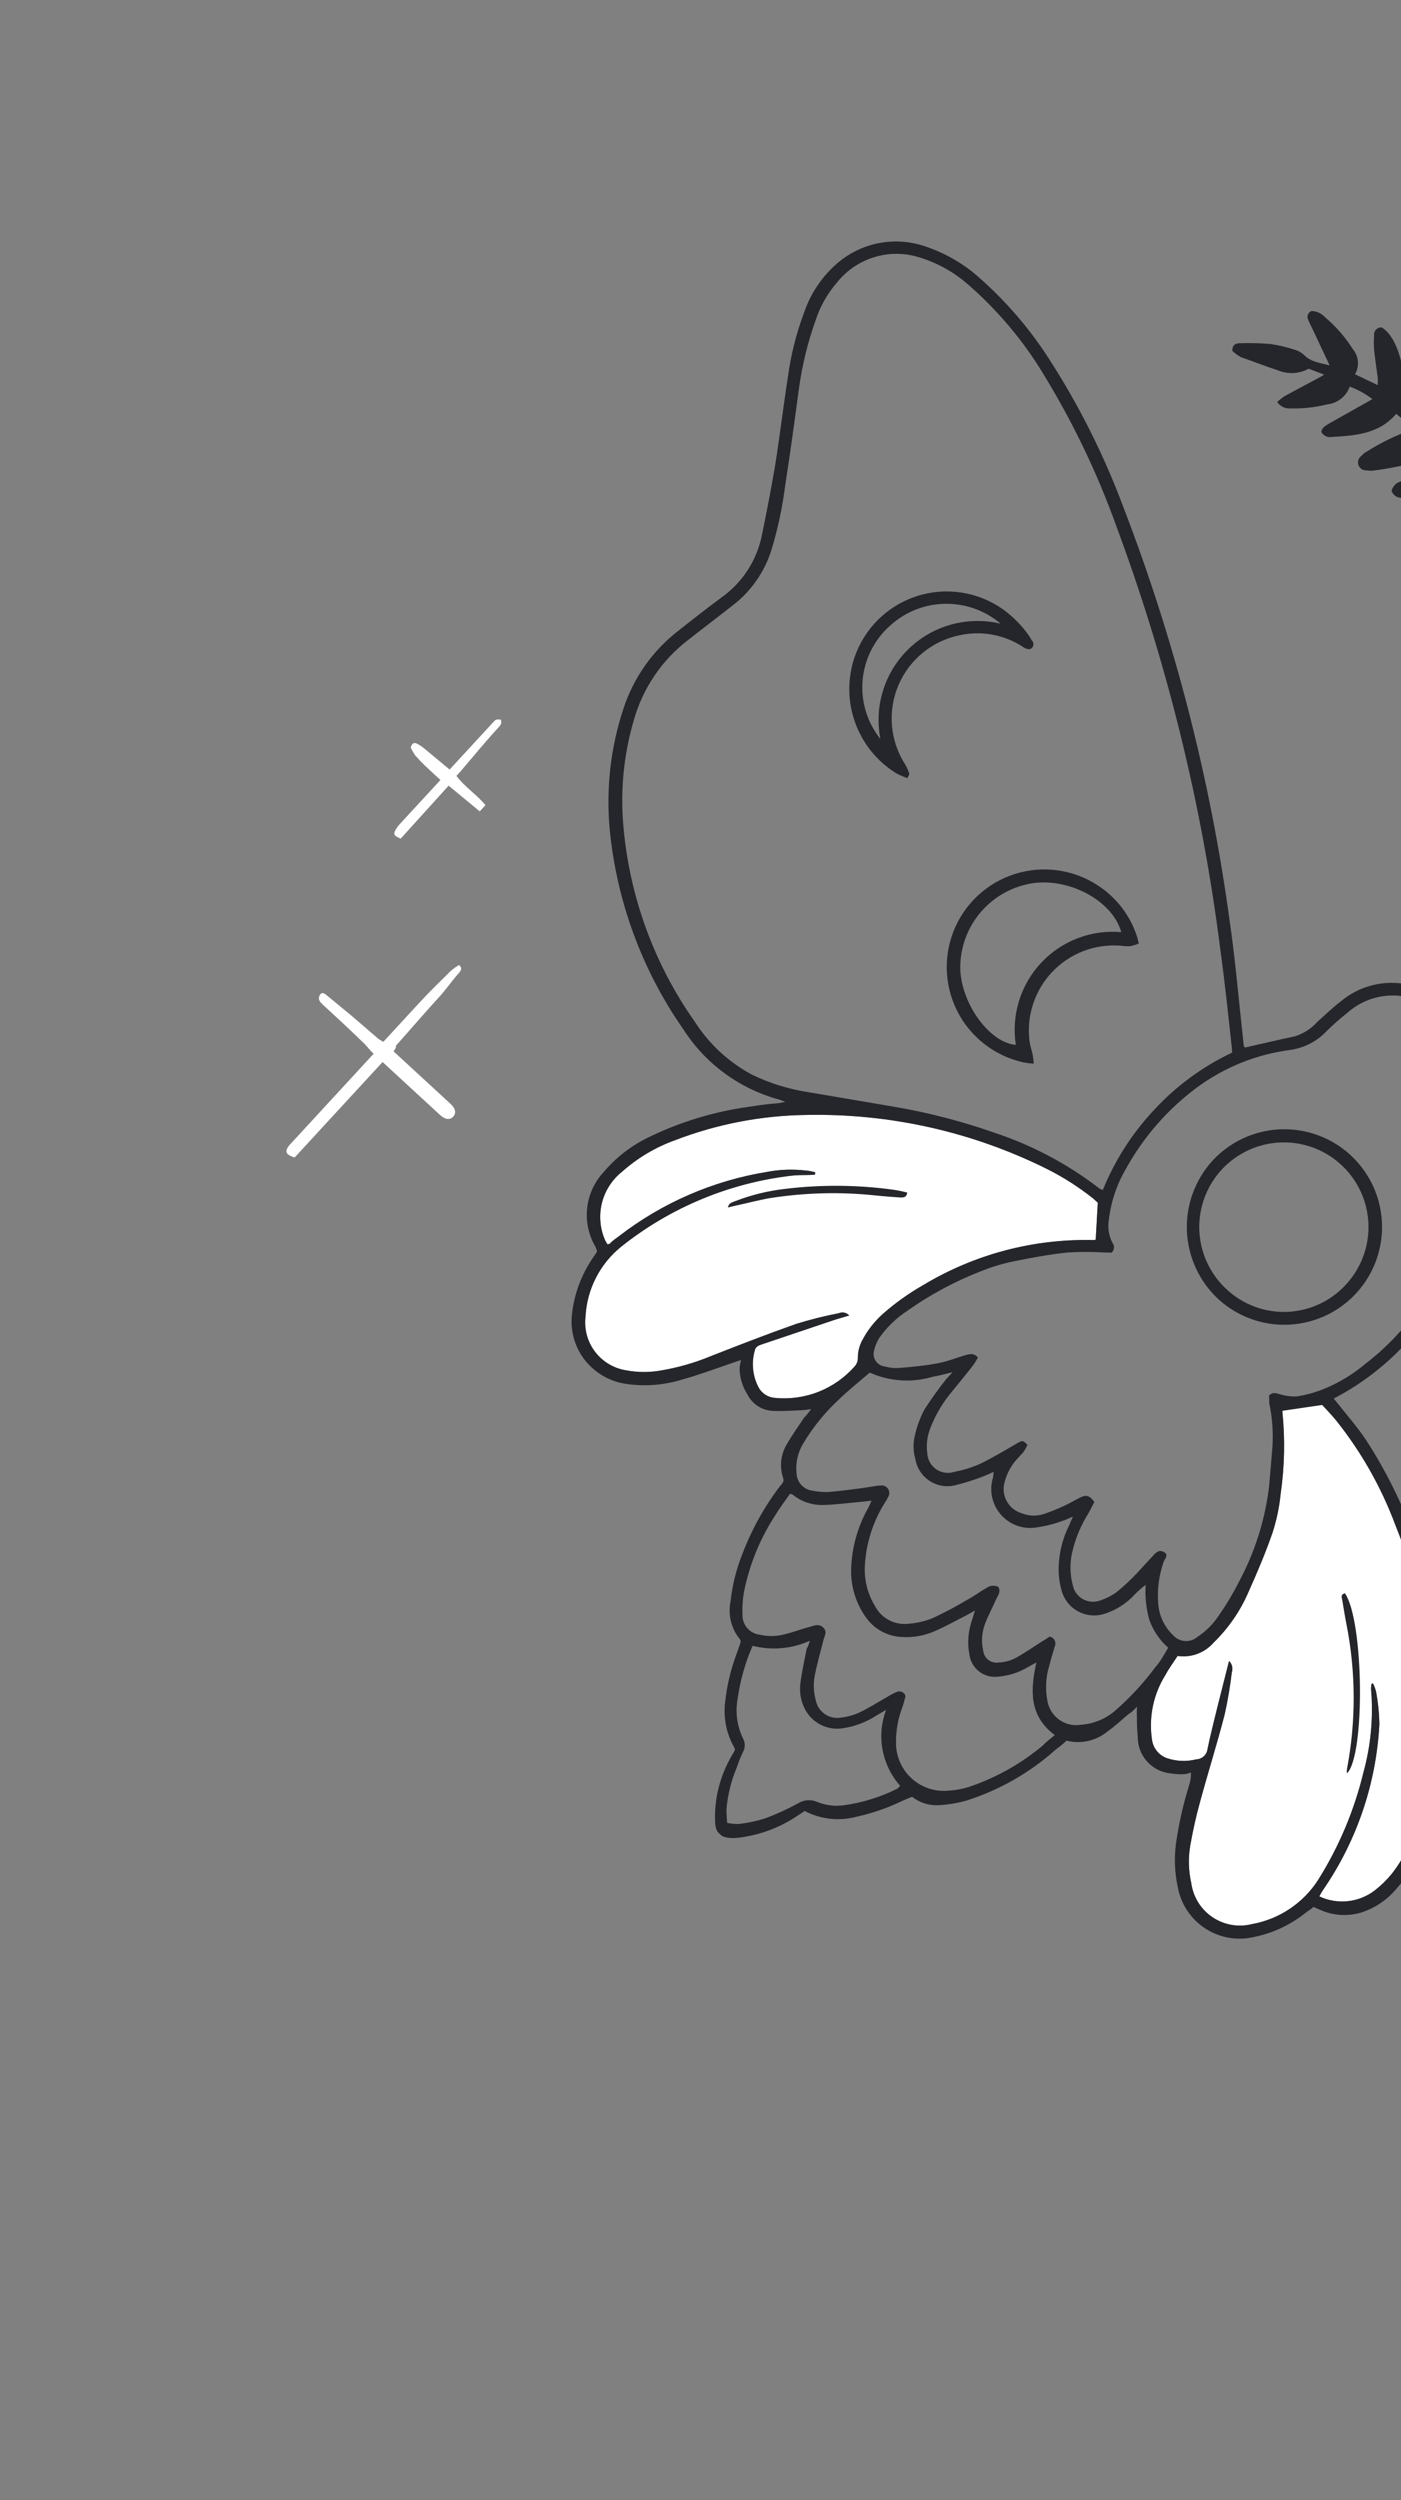 <svg width="139" height="248" viewBox="0 0 139 248" fill="none" xmlns="http://www.w3.org/2000/svg">
<rect x="0" y="0" width="139" height="248" fill="#808080" stroke="none"/>
<g clip-path="url(#clip0_87_16044)">
<path d="M161.897 194.903C161.849 195.124 161.766 195.336 161.651 195.531C160.981 196.372 160.321 197.201 159.627 197.999C158.164 199.587 156.768 201.238 155.327 202.847C155.223 202.96 155.129 203.061 154.963 203.241L160.596 208.432C161.159 208.951 161.254 209.413 160.911 209.763C160.567 210.113 160.153 210.065 159.591 209.568L154.668 205.031L154.003 204.419C152.509 206.041 151.055 207.618 149.602 209.195C148.149 210.772 146.685 212.361 145.274 213.893C144.417 213.624 144.272 213.262 144.748 212.7C145.481 211.904 146.218 211.104 146.959 210.301C148.796 208.307 150.623 206.324 152.46 204.33L153.135 203.598L152.195 202.607C150.82 201.34 149.518 199.973 148.185 198.662C147.926 198.423 147.633 198.153 147.886 197.72C148.14 197.287 148.423 197.59 148.659 197.786L151.016 199.75L153.735 202.088C153.913 202.214 154.099 202.33 154.291 202.434L157.924 198.491C159.125 197.184 160.399 195.944 161.74 194.78L161.897 194.903Z" fill="white"/>
<path d="M39.042 104.279L44.674 109.469C45.204 109.957 45.287 110.409 44.965 110.758C44.644 111.107 44.209 111.082 43.658 110.595C42.058 109.121 40.447 107.636 38.836 106.152L37.958 105.342L29.238 114.805C28.34 114.56 28.205 114.186 28.722 113.58C29.459 112.78 30.196 111.98 30.944 111.169L37.068 104.522C36.718 104.201 36.488 103.863 36.194 103.572C34.85 102.25 33.453 100.963 32.056 99.676C31.786 99.427 31.504 99.167 31.714 98.736C31.924 98.304 32.239 98.573 32.475 98.77L34.842 100.722L37.561 103.06L38.028 103.345C38.443 102.894 38.858 102.444 39.284 101.982C40.052 101.148 40.83 100.303 41.609 99.459C42.647 98.332 43.68 97.347 44.732 96.295C44.987 96.078 45.262 95.885 45.554 95.72C45.914 96.052 45.707 96.277 45.553 96.49C44.92 97.177 44.398 97.946 43.788 98.654C42.251 100.321 40.741 102.096 39.279 103.727C39.319 103.91 39.216 104.044 39.042 104.279Z" fill="white"/>
<path d="M39.751 83.187C39.089 82.889 39.019 82.783 39.219 82.363C39.347 82.127 39.506 81.909 39.691 81.715C40.812 80.498 41.944 79.27 43.075 78.043L43.698 77.367C43.461 77.149 43.281 76.983 43.101 76.817C42.447 76.215 41.794 75.612 41.214 74.953C41.039 74.697 40.883 74.428 40.748 74.148C40.871 73.721 41.094 73.614 41.371 73.765C41.625 73.896 41.864 74.053 42.084 74.235L44.609 76.332C44.89 76.028 45.139 75.757 45.398 75.476C46.561 74.214 47.723 72.953 48.886 71.691C49.208 71.342 49.208 71.342 49.675 71.377C49.877 71.813 49.53 72.055 49.313 72.313C48.057 73.676 46.901 75.111 45.7 76.504C45.576 76.639 45.451 76.775 45.285 76.955C46.089 78.049 47.268 78.782 48.169 79.862L47.598 80.481L44.512 77.93L39.751 83.187Z" fill="white"/>
<path d="M116.836 164.256C116.418 164.891 115.956 165.528 115.644 166.115C114.441 168.025 113.961 170.302 114.291 172.534C114.344 172.961 114.516 173.364 114.789 173.697C115.062 174.029 115.423 174.277 115.832 174.412C116.752 174.71 117.737 174.745 118.676 174.512C118.959 174.505 119.229 174.395 119.437 174.203C119.644 174.011 119.775 173.75 119.804 173.469C120.369 170.844 121.065 168.257 121.717 165.629L121.941 164.752C122.09 164.894 122.195 165.076 122.243 165.275C122.292 165.475 122.282 165.685 122.215 165.879C122.047 167.295 121.808 168.701 121.498 170.093C120.749 172.986 119.847 175.841 119.065 178.724C118.668 180.15 118.348 181.605 118.093 183.057C117.881 184.289 117.915 185.551 118.191 186.771C118.281 187.453 118.515 188.108 118.877 188.693C119.239 189.278 119.721 189.779 120.291 190.165C120.86 190.55 121.505 190.81 122.183 190.928C122.861 191.047 123.556 191.02 124.222 190.85C125.557 190.61 126.827 190.097 127.955 189.344C129.082 188.591 130.042 187.614 130.775 186.473C132.842 183.185 134.361 179.582 135.272 175.807C136.012 173.12 136.268 170.324 136.029 167.548C136.027 167.373 136.041 167.198 136.073 167.025L136.222 166.976C136.353 167.239 136.455 167.514 136.527 167.798C136.727 168.867 136.837 169.95 136.855 171.037C136.544 176.941 134.601 182.642 131.24 187.506C131.116 187.7 131.001 187.9 130.896 188.105C131.782 188.52 132.766 188.684 133.739 188.577C134.711 188.47 135.636 188.098 136.411 187.5C137.024 187.019 137.583 186.473 138.079 185.871C139.066 184.616 139.819 183.193 140.303 181.672C141.526 177.983 142.144 174.122 142.134 170.236C142.134 163.725 140.876 157.276 138.43 151.243C137.026 147.482 135.031 143.97 132.519 140.839C132.064 140.294 131.565 139.772 131.18 139.354L127.279 139.926C127.279 139.926 127.279 139.926 127.227 139.982C127.51 142.705 127.454 145.453 127.062 148.163C126.931 149.486 126.658 150.791 126.246 152.055C125.567 154.013 124.757 155.932 123.902 157.832C123.088 159.751 121.899 161.487 120.403 162.94C119.966 163.439 119.41 163.821 118.787 164.051C118.164 164.281 117.494 164.352 116.836 164.256Z" fill="white"/>
<path d="M80.878 116.271L80.856 116.521C80.596 116.532 80.348 116.553 80.098 116.552C79.849 116.552 79.058 116.552 78.54 116.616C72.362 117.336 66.509 119.772 61.645 123.649C60.596 124.492 59.737 125.547 59.125 126.745C58.512 127.944 58.16 129.258 58.092 130.602C57.943 131.848 58.288 133.103 59.051 134.098C59.815 135.094 60.938 135.751 62.18 135.931C63.258 136.13 64.362 136.14 65.444 135.96C67.188 135.678 68.892 135.194 70.523 134.517C73.329 133.415 76.147 132.325 78.989 131.319C80.378 130.889 81.79 130.535 83.217 130.258C83.392 130.181 83.587 130.162 83.774 130.203C83.961 130.244 84.129 130.343 84.256 130.486C83.678 130.662 83.185 130.79 82.703 130.951L75.603 133.344C75.272 133.455 74.951 133.577 74.881 133.97C74.538 135.186 74.673 136.487 75.257 137.608C75.418 137.907 75.653 138.16 75.94 138.344C76.226 138.528 76.554 138.636 76.894 138.657C78.365 138.801 79.85 138.591 81.224 138.047C82.599 137.502 83.824 136.638 84.798 135.527C84.999 135.303 85.111 135.012 85.112 134.712C85.103 134.058 85.272 133.414 85.6 132.849C86.109 131.904 86.779 131.055 87.578 130.339C88.818 129.246 90.166 128.283 91.602 127.465C96.691 124.405 102.546 122.857 108.483 123.002C108.56 123.002 108.637 122.988 108.709 122.96L108.917 119.299C108.782 119.174 108.624 119.029 108.477 118.894C107.054 117.76 105.517 116.777 103.891 115.959C96.5 112.276 88.328 110.434 80.071 110.591C75.59 110.64 71.153 111.49 66.97 113.1C65.032 113.797 63.246 114.86 61.71 116.231C60.721 117.019 60.02 118.113 59.717 119.341C59.415 120.569 59.527 121.863 60.036 123.021C60.109 123.169 60.195 123.311 60.292 123.444C60.355 123.376 60.453 123.405 60.484 123.371C60.744 123.089 61.081 122.859 61.397 122.629C65.695 119.305 70.755 117.108 76.118 116.238C77.374 115.999 78.659 115.954 79.928 116.104C80.254 116.112 80.561 116.208 80.878 116.271Z" fill="white"/>
<path d="M80.473 139.769C80.042 139.83 79.794 139.872 79.535 139.883C78.582 139.922 77.62 139.994 76.664 139.946C76.141 139.922 75.632 139.76 75.192 139.475C74.752 139.19 74.395 138.793 74.159 138.325C73.649 137.533 73.378 136.61 73.378 135.668C73.392 135.473 73.459 135.264 73.52 134.904C73.017 135.065 72.75 135.152 72.494 135.249C70.847 135.815 69.235 136.412 67.616 136.858C65.914 137.376 64.12 137.527 62.355 137.301C61.13 137.171 59.968 136.687 59.013 135.909C58.188 135.243 57.547 134.376 57.152 133.392C56.757 132.408 56.621 131.34 56.756 130.288C56.982 128.341 57.672 126.476 58.767 124.85L59.115 124.337C59.115 124.337 59.219 124.225 59.235 124.094C59.196 123.955 59.147 123.82 59.088 123.688C58.406 122.536 58.113 121.196 58.252 119.864C58.391 118.533 58.954 117.282 59.859 116.296C61.071 114.854 62.57 113.682 64.261 112.853C67.443 111.291 70.856 110.251 74.368 109.773C75.316 109.626 76.319 109.487 77.227 109.428L77.915 109.292L77.343 109.077C73.397 108.021 69.988 105.526 67.788 102.085C63.666 96.175 61.147 89.297 60.478 82.122C60.129 78.142 60.592 74.133 61.84 70.337C62.83 67.269 64.722 64.57 67.268 62.592C68.665 61.483 70.083 60.374 71.525 59.306C73.596 57.855 75.04 55.674 75.568 53.2C76.057 50.846 76.5 48.519 76.897 46.219C77.372 43.24 77.726 40.233 78.19 37.266C78.483 35.136 79.012 33.046 79.767 31.033C80.467 28.949 81.765 27.116 83.498 25.764C84.658 24.886 86.014 24.304 87.45 24.07C88.886 23.835 90.357 23.955 91.736 24.419C93.815 25.101 95.724 26.221 97.334 27.702C99.843 29.938 102.047 32.494 103.889 35.305C106.972 40.036 109.52 45.094 111.487 50.388C116.563 63.577 120.089 77.312 121.996 91.315C122.567 95.216 122.887 99.073 123.317 102.947L123.405 103.778C123.473 103.841 123.518 103.882 123.54 103.903C125.194 103.532 126.826 103.14 128.481 102.79C129.332 102.523 130.094 102.031 130.689 101.367C131.463 100.685 132.203 99.95 133.013 99.342C133.93 98.565 135.015 98.01 136.182 97.72C137.348 97.429 138.567 97.412 139.741 97.668C140.147 97.771 140.56 97.798 141.072 97.874C141.573 97.127 142.107 96.39 142.574 95.634C146.136 90.054 148.67 83.881 150.057 77.408C151.196 72.293 151.395 67.014 150.645 61.828L150.486 60.848L149.846 61.113C148.245 61.751 146.503 61.957 144.797 61.709C144.642 61.692 144.49 61.65 144.348 61.587C143.841 61.391 143.739 61.026 144.07 60.623C144.216 60.434 144.397 60.275 144.604 60.156C146.237 59.16 148.001 58.395 149.844 57.882L149.291 56.019C148.806 56.282 148.305 56.517 147.791 56.719C146.39 57.131 144.923 57.264 143.471 57.113C143.222 57.113 142.978 57.053 142.758 56.937C142.537 56.821 142.349 56.654 142.208 56.449C142.356 56.24 142.53 56.05 142.727 55.886C144.227 55.185 145.677 54.584 147.158 53.949C147.538 53.826 147.925 53.723 148.316 53.641L147.338 51.469C145.502 52.614 143.33 53.097 141.182 52.838C140.882 52.738 140.596 52.6 140.331 52.428C140.541 52.13 140.788 51.862 141.068 51.628C142.574 50.584 144.188 49.704 145.882 49.003L145.065 47.584C143.379 48.789 141.344 49.409 139.273 49.349C139.026 49.409 138.766 49.375 138.543 49.254C138.319 49.133 138.149 48.933 138.064 48.694C138.117 48.481 138.222 48.284 138.371 48.123C138.52 47.961 138.707 47.84 138.915 47.77C140.336 46.997 141.757 46.223 143.26 45.316L142.036 44.022C141.798 44.58 141.42 45.067 140.94 45.438C140.46 45.808 139.893 46.05 139.293 46.139C138.259 46.377 137.214 46.561 136.161 46.69C135.976 46.701 135.79 46.691 135.607 46.659C135.429 46.676 135.25 46.633 135.1 46.536C134.949 46.439 134.836 46.294 134.778 46.125C134.719 45.956 134.72 45.772 134.779 45.603C134.838 45.435 134.952 45.29 135.103 45.194C135.237 45.048 135.383 44.89 135.585 44.806C136.976 43.919 138.463 43.193 140.017 42.641C140.017 42.641 140.111 42.539 140.303 42.467L138.522 41.054C136.793 43.065 134.457 43.204 132.1 43.344C131.899 43.378 131.693 43.346 131.512 43.254C131.33 43.162 131.183 43.014 131.092 42.832C131.151 42.407 131.513 42.241 131.829 42.032L136.163 39.59C135.48 39.064 134.721 38.646 133.912 38.348C133.746 38.823 133.449 39.24 133.054 39.552C132.66 39.863 132.186 40.057 131.686 40.109C130.476 40.412 129.23 40.547 127.984 40.51C127.735 40.525 127.487 40.474 127.265 40.361C127.043 40.248 126.856 40.077 126.722 39.867C126.955 39.654 127.205 39.459 127.468 39.284C128.634 38.651 129.812 38.028 130.968 37.406L131.381 37.162L129.839 36.574C129.379 36.827 128.868 36.973 128.344 37.002C127.82 37.031 127.296 36.942 126.811 36.742C125.58 36.337 124.368 35.866 123.125 35.429C122.81 35.262 122.521 35.051 122.265 34.803C122.258 34.109 122.69 34.048 123.069 34.043C124.053 34.014 125.039 34.038 126.021 34.118C126.846 34.238 127.659 34.43 128.451 34.691C128.84 34.797 129.194 35.007 129.473 35.299C130.137 35.912 131.009 36.006 131.918 36.24L130.185 32.56C130.055 32.294 129.902 32.008 129.793 31.72C129.753 31.642 129.729 31.557 129.724 31.47C129.719 31.383 129.732 31.296 129.762 31.214C129.792 31.132 129.839 31.057 129.9 30.995C129.961 30.932 130.034 30.883 130.115 30.85C130.372 30.854 130.626 30.912 130.86 31.02C131.094 31.128 131.303 31.284 131.474 31.477C132.549 32.383 133.477 33.45 134.227 34.639C134.512 34.981 134.685 35.404 134.723 35.848C134.76 36.292 134.66 36.738 134.437 37.123L136.692 38.202C136.69 37.888 136.715 37.703 136.696 37.497C136.571 36.57 136.436 35.654 136.333 34.726C136.296 34.246 136.294 33.764 136.328 33.285C136.315 33.18 136.325 33.074 136.356 32.974C136.388 32.874 136.442 32.782 136.513 32.705C136.584 32.627 136.672 32.567 136.769 32.527C136.866 32.487 136.971 32.468 137.076 32.473C138.707 33.393 139.757 37.34 139.007 39.669L140.592 40.796C140.93 39.232 141.262 37.809 141.582 36.354C141.64 36.021 141.732 35.694 141.856 35.378C142.019 35.148 142.211 34.94 142.427 34.759C142.671 35.065 142.884 35.394 143.063 35.741C143.681 37.411 143.935 39.193 143.808 40.968C143.645 41.663 143.407 42.338 143.099 42.981L144.226 44.019C144.697 43.078 145.146 42.139 145.66 41.174C145.976 40.206 146.419 39.284 146.978 38.432C147.079 38.398 147.186 38.388 147.29 38.404C147.395 38.42 147.494 38.461 147.58 38.523C147.665 38.586 147.735 38.668 147.782 38.763C147.829 38.858 147.852 38.963 147.85 39.069C147.956 39.496 147.992 39.937 147.958 40.376C147.835 41.617 147.658 42.849 147.448 44.072C147.395 44.522 147.219 44.948 146.939 45.304C146.659 45.66 146.285 45.931 145.86 46.088L147.394 48.334C148.511 46.76 149.598 45.241 150.675 43.734C150.84 43.498 151.035 43.286 151.256 43.103C151.331 43.027 151.426 42.973 151.529 42.947C151.633 42.92 151.742 42.923 151.844 42.955C151.946 42.987 152.037 43.046 152.108 43.126C152.179 43.206 152.226 43.304 152.245 43.409C152.366 43.721 152.413 44.057 152.382 44.39C152.203 46.108 151.574 47.749 150.56 49.148C150.324 49.473 150.017 49.741 149.662 49.93C149.308 50.119 148.915 50.225 148.513 50.24L149.637 52.546C150.788 51.523 151.814 50.636 152.892 49.692C153.203 49.354 153.525 49.005 153.926 48.75C154.021 48.647 154.146 48.577 154.283 48.55C154.42 48.523 154.562 48.54 154.688 48.599C154.815 48.657 154.92 48.755 154.987 48.877C155.055 48.999 155.082 49.14 155.065 49.278C155.077 49.564 155.033 49.849 154.936 50.118C154.424 51.656 153.525 53.037 152.325 54.127C151.788 54.483 151.22 54.789 150.628 55.042L151.276 57.097C152.26 56.504 153.17 55.968 154.068 55.4C154.855 54.748 155.726 54.206 156.658 53.788C157.25 54.208 157.312 54.39 157.159 54.895C156.97 55.49 156.705 56.058 156.372 56.586C155.92 57.252 155.413 57.878 154.854 58.458C154.518 58.899 154.078 59.252 153.573 59.484C153.069 59.716 152.515 59.822 151.96 59.79L152.26 61.545C153.256 68.137 152.855 74.864 151.083 81.291C149.64 86.749 147.458 91.985 144.597 96.852C144.41 97.055 144.335 97.34 144.163 97.639C147.289 98.271 149.339 99.889 149.641 103.291C149.927 103.117 150.16 102.999 150.371 102.839C156.932 98.164 164.378 94.875 172.253 93.174C176.793 92.199 181.459 91.95 186.077 92.435L186.643 92.477C186.637 90.222 188.156 88.935 189.722 87.711C190.184 87.374 190.686 87.095 191.216 86.881C191.314 86.827 191.422 86.795 191.533 86.788C191.644 86.781 191.756 86.799 191.859 86.841C191.962 86.882 192.055 86.946 192.131 87.028C192.207 87.109 192.263 87.207 192.296 87.313C191.949 88.319 191.455 89.267 190.829 90.127C190.368 91.056 189.896 91.975 189.406 92.982L191.701 93.43C191.802 92.671 192.084 91.946 192.522 91.317C192.96 90.688 193.542 90.173 194.22 89.815C194.832 89.377 195.48 88.992 196.157 88.662C196.413 88.535 196.698 88.475 196.984 88.488C197.115 88.475 197.246 88.502 197.361 88.564C197.477 88.627 197.571 88.722 197.631 88.839C197.692 88.955 197.716 89.087 197.702 89.217C197.687 89.347 197.634 89.471 197.549 89.57C197.294 89.96 196.982 90.298 196.706 90.689C195.852 91.819 195.01 92.959 194.105 94.167L196.496 95.099C196.512 94.447 196.724 93.814 197.104 93.284C197.485 92.755 198.016 92.352 198.629 92.128C199.57 91.647 200.542 91.227 201.537 90.871C201.934 90.741 202.354 90.702 202.768 90.755C203.541 90.843 203.747 91.366 203.262 91.96C202.957 92.314 202.618 92.636 202.25 92.923C201.486 93.594 200.721 94.243 199.915 94.937C199.453 95.303 198.979 95.659 198.496 96.025C198.541 96.088 198.599 96.14 198.665 96.181L200.818 97.415C201.063 96.837 201.468 96.34 201.985 95.983C202.502 95.625 203.11 95.423 203.739 95.399C204.903 95.159 206.079 94.977 207.261 94.854C207.491 94.798 207.734 94.833 207.939 94.952C208.144 95.071 208.295 95.264 208.36 95.492C208.31 95.691 208.21 95.875 208.07 96.026C207.931 96.178 207.756 96.292 207.561 96.359L203.269 98.757C203.193 98.826 203.124 98.901 203.061 98.982L204.289 100.114C204.827 99.611 205.477 99.245 206.186 99.046C206.895 98.847 207.641 98.822 208.362 98.972C209.258 99.05 210.15 99.177 211.033 99.35C211.42 99.456 211.793 99.604 212.146 99.793C212.285 100.275 212.175 100.507 211.855 100.628C211.548 100.758 211.234 100.872 210.915 100.97C209.503 101.418 208.045 101.825 206.559 102.33L207.824 103.85C208.35 103.553 208.93 103.363 209.529 103.29C210.129 103.217 210.737 103.263 211.319 103.425C212.16 103.584 212.99 103.792 213.805 104.05C214.082 104.121 214.341 104.248 214.566 104.424C214.792 104.599 214.979 104.819 215.116 105.07C215.132 105.175 215.124 105.282 215.093 105.383C215.063 105.484 215.009 105.578 214.937 105.656C214.866 105.734 214.777 105.794 214.679 105.833C214.58 105.872 214.474 105.889 214.368 105.881C213.881 105.951 213.389 105.979 212.897 105.963C212.007 105.934 211.116 105.884 210.247 105.833C209.996 105.81 209.734 105.756 209.483 105.712L209.417 105.964L210.673 108.037C211.857 107.295 212.931 107.848 213.856 108.471C214.781 109.094 215.611 109.754 216.452 110.446C216.894 110.777 217.189 111.266 217.277 111.811C217.251 111.901 217.205 111.985 217.143 112.056C217.08 112.126 217.003 112.182 216.917 112.22C216.831 112.258 216.737 112.276 216.643 112.273C216.549 112.271 216.456 112.248 216.372 112.206C216.098 112.119 215.844 112.011 215.568 111.903L211.748 110.465C212.1 111.394 212.179 112.258 212.981 112.789C213.286 113.034 213.522 113.353 213.669 113.715C214.443 115.403 214.826 117.244 214.789 119.1C214.758 119.39 214.708 119.678 214.64 119.963C214.385 119.933 214.135 119.87 213.896 119.776C213.731 119.697 213.594 119.571 213.501 119.413C212.589 117.955 211.893 116.374 211.434 114.717C211.246 114.036 211.321 113.309 211.643 112.681L210.974 111.147C210.467 112.285 209.999 113.29 209.552 114.295C209.364 114.725 209.197 115.155 208.976 115.576C208.854 115.754 208.707 115.913 208.54 116.049C208.352 115.928 208.196 115.764 208.085 115.57C207.973 115.377 207.909 115.16 207.898 114.937C207.675 113.322 207.773 111.678 208.188 110.101C208.278 109.755 208.452 109.435 208.694 109.172C208.937 108.909 209.241 108.709 209.579 108.592L208.144 106.374C207.968 106.565 207.952 106.718 207.893 106.85C207.204 108.299 206.61 109.689 205.941 111.093C205.797 111.356 205.625 111.602 205.429 111.829C205.231 111.773 205.058 111.652 204.935 111.487C204.813 111.321 204.749 111.12 204.752 110.914C204.575 109.075 204.853 107.221 205.561 105.515C205.82 105.07 206.135 104.66 206.498 104.295L205.065 102.662C204.444 104.173 203.874 105.605 203.26 107.04C203.087 107.443 202.85 107.815 202.558 108.142C202.039 108.705 201.437 108.567 201.222 107.828C201.142 107.581 201.098 107.323 201.093 107.063C201.017 105.925 201.128 104.781 201.421 103.678C201.496 103.127 201.704 102.602 202.028 102.148C202.351 101.695 202.78 101.327 203.277 101.077L201.886 99.941C201.18 101.498 200.587 102.91 199.899 104.359C199.825 104.567 199.709 104.758 199.559 104.921C199.41 105.083 199.228 105.214 199.027 105.305C198.384 105.233 198.268 104.772 198.203 104.254C198.031 102.178 198.494 100.099 199.531 98.292L198.166 97.513C197.72 98.539 197.349 99.53 196.867 100.482C196.5 101.469 195.965 102.386 195.287 103.192C195.089 103.138 194.914 103.02 194.79 102.856C194.666 102.693 194.599 102.493 194.6 102.288C194.235 100.396 194.485 98.437 195.314 96.697C195.378 96.585 195.432 96.466 195.473 96.344C194.788 95.998 194.068 95.726 193.326 95.532C193.001 96.608 192.72 97.681 192.309 98.761C192.022 99.884 191.577 100.96 190.987 101.958C190.804 101.835 190.641 101.684 190.503 101.512C190.315 101.174 190.19 100.804 190.133 100.422C190.07 99.2 190.078 97.977 190.156 96.756C190.282 96.102 190.473 95.462 190.729 94.847L188.848 94.447C188.507 96.297 187.901 98.089 187.049 99.767C186.861 100.198 186.632 100.695 186.076 100.62C185.52 100.545 185.456 100.049 185.415 99.574C185.047 97.886 185.152 96.13 185.717 94.499L185.85 94.038L184.502 93.941C178.658 93.662 172.816 94.526 167.304 96.487C161.351 98.546 155.791 101.6 150.86 105.518L150.125 106.112C150.036 106.189 149.956 106.276 149.886 106.371C149.927 106.575 149.947 106.802 150.011 107.027C150.337 108.13 150.411 109.292 150.226 110.428C150.042 111.563 149.604 112.643 148.945 113.586C148.391 114.452 147.781 115.281 147.117 116.067C146.298 116.985 145.794 118.142 145.68 119.367C145.595 120.726 145.291 122.05 145.125 123.564C145.419 123.584 145.713 123.605 146.005 123.603C152.239 123.62 158.494 123.884 164.709 124.487C177.343 125.6 189.822 128.062 201.933 131.832C206.993 133.363 211.857 135.482 216.424 138.145C218.875 139.574 221.15 141.286 223.202 143.245C224.657 144.591 225.848 146.197 226.713 147.98C227.432 149.362 227.78 150.907 227.722 152.464C227.664 154.021 227.202 155.536 226.383 156.861C225.446 158.374 224.134 159.619 222.573 160.475C220.673 161.563 218.631 162.38 216.504 162.902C213.199 163.731 209.869 164.474 206.539 165.218C204.174 165.714 201.84 166.345 199.548 167.108C197.228 167.87 195.255 169.435 193.983 171.52C193.494 172.299 193.016 173.066 192.505 173.824C191.78 174.905 191.066 175.997 190.306 177.047C188.477 179.504 185.968 181.371 183.089 182.416C179.244 183.928 175.127 184.624 170.999 184.46C164.029 184.184 157.237 182.178 151.236 178.623C147.774 176.718 145.132 173.609 143.811 169.885C143.731 169.731 143.599 169.609 143.439 169.543L143.418 170.357C143.418 174.371 142.768 178.358 141.494 182.165C140.817 184.279 139.665 186.21 138.126 187.81C137.321 188.632 136.338 189.259 135.252 189.64C133.859 190.116 132.338 190.046 130.994 189.445L130.31 189.148C130.103 189.374 129.805 189.516 129.563 189.71C128.08 190.905 126.334 191.731 124.469 192.119C123.644 192.321 122.785 192.353 121.947 192.211C121.109 192.069 120.309 191.758 119.595 191.296C118.882 190.833 118.271 190.23 117.799 189.523C117.327 188.816 117.005 188.02 116.852 187.183C116.544 185.761 116.484 184.297 116.675 182.854C116.955 180.897 117.391 178.965 117.979 177.077C118.112 176.669 118.175 176.241 118.165 175.812C117.949 175.899 117.721 175.956 117.489 175.981C117.02 176.002 116.551 175.974 116.087 175.897C115.207 175.799 114.393 175.381 113.802 174.721C113.211 174.061 112.884 173.206 112.884 172.321C112.817 171.601 112.788 170.879 112.796 170.156C112.776 169.929 112.799 169.701 112.804 169.288C112.492 169.626 112.295 169.84 112.019 169.982C111.296 170.586 110.617 171.232 109.858 171.761C109.3 172.217 108.643 172.535 107.94 172.69C107.236 172.845 106.506 172.832 105.808 172.653C105.476 173.014 105.011 173.315 104.623 173.645C102.09 175.886 99.117 177.573 95.893 178.598C94.995 178.854 94.07 179.008 93.137 179.058C92.182 179.111 91.241 178.814 90.49 178.223C90.085 178.391 89.69 178.548 89.318 178.726C87.931 179.379 86.475 179.875 84.977 180.204C83.253 180.663 81.419 180.46 79.837 179.634C79.584 179.796 79.373 179.935 79.151 180.085C77.488 181.213 75.591 181.95 73.602 182.241C73.345 182.283 73.085 182.308 72.825 182.317C71.547 182.347 70.964 181.894 70.943 180.583C70.916 179.622 71.004 178.661 71.206 177.721C71.496 176.394 72.004 175.124 72.711 173.963C72.786 173.842 72.853 173.716 72.912 173.586C72.912 173.586 72.906 173.435 72.882 173.392C72.053 171.967 71.729 170.303 71.963 168.671C72.14 167.142 72.497 165.639 73.027 164.194C73.193 163.742 73.358 163.269 73.492 162.852L73.44 162.637C73.005 162.117 72.693 161.505 72.527 160.848C72.361 160.19 72.346 159.503 72.483 158.839C72.659 157.207 73.061 155.607 73.676 154.085C74.587 151.698 75.835 149.453 77.382 147.418C77.527 147.261 77.662 147.114 77.74 146.894C77.742 146.788 77.726 146.683 77.695 146.582C77.516 146.049 77.452 145.484 77.507 144.925C77.563 144.366 77.737 143.825 78.017 143.338C78.553 142.395 79.189 141.501 79.802 140.587C80.01 140.384 80.207 140.148 80.473 139.769ZM132.324 138.722L132.735 139.225C133.696 140.444 134.718 141.594 135.585 142.914C138.354 147.207 140.413 151.918 141.685 156.866C142.691 160.543 143.634 164.245 144.641 167.922C145.155 169.919 146.071 171.79 147.332 173.422C148.594 175.053 150.174 176.41 151.978 177.411C157.807 180.857 164.402 182.797 171.169 183.055C175.317 183.205 179.448 182.448 183.274 180.836C185.768 179.806 187.919 178.09 189.478 175.888C190.544 174.371 191.565 172.833 192.531 171.265C194.103 168.524 196.672 166.497 199.703 165.605C200.903 165.253 202.09 164.847 203.304 164.569C205.935 163.974 208.525 163.423 211.157 162.828C213.379 162.293 215.599 161.714 217.795 161.071C219.563 160.571 221.238 159.785 222.752 158.744C224.43 157.673 225.637 156.004 226.13 154.075C226.623 152.147 226.364 150.103 225.406 148.359C225.081 147.706 224.7 147.084 224.268 146.497C222.405 144.114 220.142 142.072 217.582 140.461C214.055 138.145 210.274 136.241 206.314 134.786C199.714 132.357 192.934 130.449 186.036 129.078C172.674 126.28 159.064 124.828 145.412 124.744C145.185 124.743 144.947 124.774 144.688 124.785C142.434 130.801 138.029 135.767 132.324 138.722ZM122.25 104.444C122.226 104.109 122.214 103.806 122.168 103.493C121.823 100.363 121.5 97.233 121.071 94.15C119.253 79.816 115.793 65.739 110.759 52.195C108.898 47.005 106.515 42.018 103.646 37.309C101.589 33.86 98.992 30.764 95.953 28.138C94.585 26.959 92.988 26.076 91.262 25.544C89.801 25.073 88.231 25.058 86.762 25.502C85.293 25.945 83.994 26.826 83.038 28.027C82.098 29.111 81.383 30.371 80.934 31.733C80.126 33.988 79.561 36.323 79.246 38.697C78.823 41.869 78.397 44.976 77.899 48.184C77.63 50.301 77.186 52.394 76.572 54.439C75.902 56.671 74.544 58.634 72.693 60.05C71.244 61.193 69.761 62.306 68.312 63.449C65.68 65.452 63.774 68.259 62.882 71.444C61.989 74.49 61.613 77.663 61.77 80.834C62.2 88.231 64.696 95.358 68.975 101.407C70.382 103.587 72.32 105.372 74.607 106.597C76.389 107.46 78.292 108.047 80.25 108.34C83.023 108.812 85.796 109.284 88.569 109.756C92.004 110.332 95.384 111.202 98.67 112.357C102.43 113.602 105.952 115.473 109.087 117.893C109.189 117.956 109.301 118.003 109.418 118.031C110.614 115.08 112.349 112.377 114.534 110.06C116.716 107.701 119.332 105.783 122.238 104.412L122.25 104.444ZM125.895 138.443C126.3 138.003 126.656 138.227 127.006 138.3C127.549 138.466 128.117 138.538 128.684 138.513C129.527 138.378 130.354 138.155 131.151 137.848C132.705 137.241 134.149 136.384 135.426 135.31C138.02 133.329 140.199 130.857 141.839 128.034C143.285 125.57 144.154 122.81 144.382 119.962C144.392 119.68 144.478 119.406 144.477 119.113C144.548 117.66 145.133 116.28 146.129 115.219C146.859 114.338 147.524 113.405 148.118 112.427C148.578 111.662 148.878 110.811 148.999 109.927C149.119 109.042 149.058 108.142 148.818 107.282C148.51 106.261 148.35 105.202 148.342 104.136C148.339 103.011 148.004 101.912 147.378 100.977C146.981 100.267 146.373 99.699 145.638 99.35C144.903 99.001 144.078 98.89 143.277 99.031C142.062 99.194 140.829 99.149 139.629 98.898C138.595 98.672 137.523 98.691 136.498 98.955C135.473 99.219 134.524 99.721 133.729 100.419C132.993 100.995 132.29 101.614 131.626 102.272C130.673 103.286 129.404 103.945 128.027 104.142C124.68 104.574 121.498 105.85 118.78 107.849C115.874 110.002 113.465 112.755 111.716 115.921C110.793 117.493 110.211 119.242 110.008 121.053C109.888 121.804 110.011 122.574 110.358 123.251C110.475 123.395 110.533 123.578 110.521 123.764C110.508 123.949 110.426 124.123 110.29 124.251L109.596 124.236C108.375 124.159 107.152 124.159 105.931 124.234C104.129 124.427 102.332 124.75 100.558 125.115C99.486 125.336 98.436 125.651 97.42 126.056C94.797 127.066 92.309 128.398 90.016 130.023C88.944 130.723 88.014 131.618 87.272 132.661C87.029 133.029 86.852 133.436 86.747 133.864C86.681 134.044 86.658 134.236 86.678 134.427C86.698 134.617 86.761 134.801 86.863 134.963C86.965 135.125 87.102 135.262 87.265 135.362C87.428 135.463 87.612 135.526 87.802 135.545C88.231 135.665 88.675 135.716 89.12 135.697C90.362 135.592 91.605 135.487 92.832 135.263C94.058 135.039 94.739 134.73 95.66 134.454C96.1 134.338 96.558 134.135 97.023 134.647C96.874 134.934 96.705 135.209 96.515 135.47C95.856 136.321 95.174 137.13 94.503 137.97C93.588 139.038 92.857 140.252 92.341 141.56C91.994 142.389 91.878 143.296 92.004 144.186C92.023 144.497 92.113 144.798 92.267 145.069C92.421 145.339 92.635 145.57 92.893 145.745C93.15 145.919 93.444 146.033 93.751 146.076C94.059 146.12 94.373 146.093 94.669 145.996C95.565 145.829 96.438 145.557 97.27 145.185C98.524 144.57 99.73 143.849 100.937 143.149C101.435 142.858 101.5 142.855 101.942 143.325C101.827 143.566 101.695 143.8 101.548 144.024C101.319 144.272 101.091 144.519 100.863 144.767C100.31 145.391 99.91 146.135 99.694 146.94C99.594 147.253 99.556 147.582 99.584 147.91C99.611 148.237 99.703 148.556 99.854 148.848C100.005 149.14 100.212 149.4 100.463 149.611C100.715 149.823 101.005 149.983 101.319 150.082C102.022 150.376 102.806 150.413 103.534 150.187C104.221 149.956 104.894 149.686 105.55 149.378C106.125 149.116 106.654 148.791 107.217 148.518C107.78 148.246 108.098 148.331 108.58 148.983C108.388 149.327 108.209 149.725 107.997 150.091C107.298 151.195 106.777 152.401 106.452 153.667C106.126 154.851 106.124 156.102 106.448 157.287C106.51 157.563 106.628 157.822 106.795 158.049C106.962 158.276 107.174 158.466 107.418 158.607C107.662 158.748 107.933 158.836 108.213 158.867C108.494 158.898 108.777 158.87 109.046 158.786C109.692 158.589 110.3 158.282 110.841 157.878C111.522 157.317 112.167 156.715 112.773 156.075C113.323 155.478 113.811 154.948 114.413 154.295C114.683 154.002 114.994 153.664 115.494 153.958C115.994 154.252 115.553 154.617 115.447 154.936C114.987 156.239 114.804 157.623 114.909 159.001C114.977 160.214 115.504 161.355 116.384 162.193C116.686 162.536 117.112 162.745 117.568 162.776C118.024 162.806 118.474 162.654 118.818 162.354C119.51 161.895 120.12 161.324 120.625 160.665C121.462 159.508 122.21 158.289 122.861 157.018C124.491 154.018 125.531 150.733 125.923 147.342L126.237 143.611C126.34 142.119 126.235 140.62 125.925 139.157C125.948 138.928 125.927 138.68 125.895 138.443ZM116.836 164.256C116.418 164.891 115.956 165.528 115.644 166.115C114.441 168.025 113.961 170.302 114.291 172.534C114.344 172.961 114.516 173.364 114.789 173.696C115.062 174.029 115.423 174.277 115.832 174.412C116.752 174.71 117.737 174.745 118.676 174.512C118.959 174.505 119.229 174.395 119.437 174.203C119.644 174.011 119.775 173.75 119.804 173.469C120.369 170.844 121.065 168.257 121.717 165.628L121.941 164.752C122.09 164.894 122.195 165.076 122.243 165.275C122.292 165.475 122.282 165.685 122.215 165.879C122.047 167.295 121.808 168.701 121.498 170.093C120.749 172.985 119.847 175.841 119.065 178.724C118.668 180.149 118.348 181.604 118.093 183.057C117.881 184.289 117.915 185.551 118.191 186.771C118.281 187.453 118.515 188.108 118.877 188.693C119.239 189.278 119.721 189.779 120.291 190.165C120.86 190.55 121.505 190.81 122.183 190.928C122.861 191.046 123.556 191.02 124.222 190.85C125.557 190.61 126.827 190.097 127.955 189.344C129.082 188.591 130.042 187.614 130.775 186.473C132.842 183.185 134.361 179.582 135.272 175.807C136.012 173.12 136.268 170.324 136.029 167.547C136.027 167.372 136.041 167.198 136.073 167.025L136.222 166.976C136.353 167.238 136.455 167.514 136.527 167.798C136.727 168.867 136.837 169.95 136.855 171.037C136.544 176.94 134.601 182.642 131.24 187.506C131.116 187.7 131.001 187.9 130.896 188.105C131.782 188.52 132.766 188.683 133.739 188.577C134.711 188.47 135.636 188.098 136.411 187.5C137.024 187.019 137.583 186.473 138.079 185.871C139.066 184.616 139.819 183.193 140.303 181.672C141.526 177.983 142.144 174.121 142.134 170.236C142.134 163.725 140.876 157.276 138.43 151.243C137.026 147.482 135.031 143.97 132.519 140.839C132.064 140.294 131.565 139.772 131.18 139.354L127.279 139.925C127.279 139.925 127.279 139.925 127.227 139.982C127.51 142.705 127.454 145.453 127.062 148.162C126.931 149.486 126.658 150.791 126.246 152.055C125.567 154.012 124.757 155.932 123.902 157.831C123.088 159.75 121.899 161.487 120.403 162.939C119.966 163.439 119.41 163.821 118.787 164.051C118.164 164.281 117.494 164.351 116.836 164.256ZM80.878 116.271L80.856 116.521C80.596 116.532 80.348 116.553 80.098 116.552C79.849 116.552 79.058 116.552 78.54 116.616C72.362 117.336 66.509 119.772 61.645 123.649C60.596 124.492 59.737 125.547 59.125 126.745C58.512 127.944 58.16 129.258 58.092 130.602C57.943 131.848 58.288 133.102 59.051 134.098C59.815 135.094 60.938 135.751 62.18 135.931C63.258 136.13 64.362 136.14 65.444 135.96C67.188 135.678 68.892 135.194 70.523 134.517C73.329 133.415 76.147 132.324 78.989 131.319C80.378 130.889 81.79 130.535 83.217 130.258C83.392 130.181 83.587 130.162 83.774 130.203C83.961 130.244 84.13 130.343 84.256 130.486C83.678 130.661 83.185 130.79 82.703 130.951L75.603 133.344C75.272 133.455 74.951 133.577 74.881 133.97C74.538 135.186 74.673 136.487 75.257 137.608C75.418 137.907 75.653 138.16 75.94 138.344C76.226 138.528 76.554 138.635 76.894 138.657C78.365 138.8 79.85 138.591 81.224 138.047C82.599 137.502 83.824 136.638 84.799 135.526C84.999 135.303 85.111 135.012 85.112 134.711C85.103 134.058 85.272 133.414 85.6 132.849C86.109 131.904 86.779 131.055 87.578 130.339C88.818 129.246 90.166 128.283 91.602 127.465C96.691 124.405 102.546 122.857 108.483 123.002C108.56 123.002 108.637 122.988 108.709 122.96L108.917 119.298C108.782 119.174 108.624 119.029 108.477 118.894C107.054 117.76 105.517 116.776 103.891 115.959C96.5 112.276 88.328 110.434 80.072 110.591C75.59 110.64 71.153 111.49 66.97 113.1C65.032 113.796 63.246 114.86 61.71 116.231C60.721 117.019 60.02 118.113 59.717 119.341C59.415 120.569 59.527 121.863 60.037 123.021C60.109 123.169 60.195 123.311 60.292 123.444C60.355 123.376 60.453 123.405 60.485 123.371C60.744 123.089 61.081 122.859 61.397 122.629C65.695 119.305 70.755 117.108 76.118 116.238C77.374 115.999 78.659 115.954 79.928 116.104C80.254 116.112 80.561 116.208 80.878 116.271ZM104.129 162.336C104.235 162.353 104.335 162.394 104.423 162.456C104.51 162.518 104.582 162.6 104.632 162.695C104.682 162.79 104.709 162.895 104.712 163.002C104.714 163.109 104.691 163.216 104.646 163.313C104.475 163.927 104.273 164.553 104.115 165.177C103.765 166.303 103.695 167.496 103.91 168.655C103.967 169.037 104.101 169.405 104.303 169.735C104.505 170.065 104.771 170.352 105.085 170.577C105.4 170.803 105.756 170.963 106.134 171.049C106.511 171.134 106.902 171.143 107.283 171.075C108.542 170.983 109.736 170.481 110.683 169.646C112.153 168.356 113.482 166.913 114.648 165.343C115.146 164.802 115.517 164.061 115.903 163.438C115.036 162.677 114.383 161.702 114.01 160.61C113.711 159.503 113.594 158.354 113.665 157.209C113.289 157.488 112.935 157.796 112.607 158.131C111.75 159.08 110.644 159.77 109.415 160.126C108.562 160.354 107.653 160.235 106.888 159.795C106.122 159.355 105.562 158.63 105.33 157.778C105.171 157.23 105.076 156.667 105.044 156.098C104.975 154.448 105.326 152.808 106.064 151.33C106.162 151.087 106.271 150.834 106.45 150.436C106.013 150.617 105.737 150.758 105.448 150.846C104.581 151.168 103.681 151.394 102.765 151.519C102.12 151.613 101.463 151.542 100.853 151.314C100.243 151.085 99.701 150.706 99.278 150.211C98.854 149.717 98.562 149.123 98.429 148.486C98.297 147.848 98.327 147.187 98.519 146.565C98.553 146.378 98.574 146.189 98.582 145.999C98.209 146.155 97.933 146.296 97.645 146.406C96.688 146.788 95.704 147.1 94.702 147.339C94.278 147.435 93.838 147.444 93.41 147.366C92.983 147.287 92.575 147.123 92.213 146.882C91.85 146.641 91.54 146.33 91.302 145.966C91.063 145.602 90.9 145.194 90.824 144.766C90.587 143.961 90.575 143.107 90.788 142.296C90.989 141.438 91.298 140.61 91.707 139.83C92.38 138.781 93.105 137.767 93.88 136.792C94.047 136.612 94.213 136.432 94.514 136.105C93.73 136.3 93.141 136.465 92.527 136.566C90.464 137.176 88.251 137.028 86.287 136.149C85.251 137.047 84.169 137.905 83.189 138.855C81.814 140.133 80.629 141.602 79.671 143.216C79.14 144.104 78.916 145.142 79.033 146.169C79.053 146.59 79.221 146.991 79.507 147.3C79.793 147.61 80.18 147.809 80.598 147.861C81.135 147.968 81.682 148.012 82.229 147.99C83.547 147.871 84.863 147.709 86.22 147.501C86.598 147.454 86.995 147.361 87.385 147.345C87.528 147.327 87.673 147.35 87.804 147.412C87.934 147.474 88.044 147.572 88.12 147.695C88.196 147.818 88.235 147.96 88.232 148.104C88.229 148.248 88.185 148.389 88.105 148.509C88.004 148.716 87.889 148.917 87.76 149.108C86.611 150.953 85.941 153.056 85.81 155.226C85.716 156.664 86.07 158.096 86.823 159.326C87.13 159.905 87.603 160.381 88.182 160.691C88.76 161.001 89.418 161.133 90.071 161.068C90.899 161.008 91.713 160.825 92.488 160.525C93.668 159.979 94.819 159.371 95.936 158.704C96.594 158.352 97.267 157.847 97.861 157.519C98.029 157.393 98.229 157.316 98.439 157.296C98.648 157.276 98.859 157.314 99.049 157.406C99.328 157.871 99.018 158.253 98.828 158.64C98.462 159.489 97.997 160.311 97.686 161.191C97.402 162.008 97.356 162.89 97.551 163.733C97.569 163.91 97.622 164.082 97.708 164.238C97.793 164.394 97.91 164.531 98.05 164.641C98.191 164.751 98.352 164.831 98.524 164.877C98.696 164.923 98.876 164.933 99.052 164.907C99.598 164.888 100.135 164.759 100.63 164.528C101.606 164.012 102.523 163.356 103.463 162.765C103.686 162.658 103.917 162.475 104.129 162.336ZM86.471 148.857L85.618 148.946C84.344 149.063 83.082 149.234 81.816 149.275C80.686 149.342 79.572 148.99 78.686 148.287C78.629 148.235 78.584 148.193 78.367 148.18C77.917 148.849 77.402 149.499 76.976 150.21C75.466 152.501 74.405 155.056 73.847 157.742C73.691 158.551 73.63 159.376 73.666 160.2C73.658 160.678 73.829 161.142 74.144 161.501C74.459 161.861 74.897 162.091 75.371 162.146C76.186 162.335 77.033 162.323 77.842 162.11C78.668 161.914 79.522 161.576 80.305 161.381C80.776 161.232 81.277 161.027 81.696 161.454C82.114 161.881 81.784 162.285 81.692 162.701C81.376 163.971 81.004 165.212 80.785 166.489C80.692 167.194 80.74 167.911 80.925 168.597C80.974 168.88 81.078 169.151 81.232 169.394C81.386 169.637 81.587 169.847 81.823 170.011C82.058 170.176 82.324 170.293 82.605 170.354C82.886 170.415 83.176 170.42 83.459 170.369C84.104 170.289 84.733 170.11 85.323 169.837C86.259 169.387 87.135 168.82 88.047 168.306C88.333 168.13 88.631 167.973 88.938 167.836C89.022 167.794 89.115 167.771 89.209 167.768C89.303 167.766 89.397 167.784 89.484 167.822C89.57 167.86 89.647 167.916 89.709 167.987C89.771 168.058 89.817 168.142 89.843 168.232C89.759 168.55 89.666 168.944 89.531 169.34C89.091 170.482 88.876 171.698 88.897 172.922C88.901 173.576 89.041 174.223 89.307 174.821C89.573 175.419 89.96 175.955 90.443 176.397C90.926 176.838 91.495 177.175 92.115 177.386C92.734 177.596 93.391 177.677 94.043 177.622C94.819 177.578 95.586 177.43 96.323 177.182C98.938 176.274 101.365 174.897 103.485 173.117C103.817 172.756 104.239 172.457 104.647 172.104C102.086 170.182 102.222 167.661 102.824 164.905C102.463 165.093 102.219 165.222 101.987 165.362C101.088 165.899 100.077 166.222 99.033 166.307C98.702 166.35 98.365 166.328 98.042 166.242C97.719 166.155 97.417 166.006 97.152 165.802C96.887 165.598 96.664 165.345 96.497 165.055C96.331 164.765 96.222 164.446 96.179 164.114C95.955 162.942 96.055 161.731 96.47 160.612L96.727 159.745L95.932 160.2C94.891 160.719 93.874 161.303 92.799 161.77C91.75 162.244 90.6 162.451 89.452 162.373C88.763 162.34 88.091 162.153 87.484 161.825C86.878 161.497 86.353 161.036 85.949 160.478C84.914 159.057 84.385 157.331 84.447 155.574C84.521 153.451 85.109 151.377 86.162 149.531L86.471 148.857ZM80.329 162.757C78.551 163.554 76.557 163.727 74.668 163.248C73.948 164.896 73.454 166.634 73.199 168.414C72.935 169.76 73.11 171.155 73.698 172.394C73.823 172.61 73.889 172.854 73.89 173.104C73.89 173.353 73.826 173.598 73.702 173.814C73.464 174.306 73.26 174.815 73.092 175.335C72.524 176.679 72.18 178.106 72.072 179.561C72.077 179.94 72.115 180.329 72.145 180.816C72.539 180.894 72.941 180.928 73.342 180.919C74.225 180.814 75.095 180.626 75.942 180.357C77.059 179.939 78.143 179.442 79.188 178.869C79.474 178.691 79.799 178.587 80.135 178.566C80.471 178.545 80.807 178.607 81.113 178.747C81.938 179.081 82.836 179.19 83.717 179.063C85.577 178.812 87.383 178.25 89.058 177.403C89.121 177.336 89.183 177.268 89.307 177.133C88.412 176.123 87.809 174.888 87.563 173.561C87.318 172.234 87.44 170.865 87.915 169.601C87.492 169.857 87.248 169.986 87.015 170.126C85.968 170.818 84.778 171.267 83.535 171.439C82.767 171.542 81.986 171.394 81.308 171.018C80.63 170.641 80.093 170.056 79.775 169.349C79.427 168.595 79.302 167.757 79.416 166.935C79.564 165.78 79.82 164.642 80.045 163.495C80.088 163.493 80.207 163.228 80.34 162.767L80.329 162.757Z" fill="#25262B"/>
<path d="M112.982 93.592C112.708 93.702 112.425 93.79 112.137 93.854C111.799 93.863 111.461 93.844 111.126 93.798C109.877 93.707 108.623 93.896 107.456 94.351C106.289 94.805 105.237 95.513 104.378 96.424C103.519 97.335 102.873 98.426 102.487 99.618C102.102 100.81 101.986 102.072 102.149 103.314C102.211 103.767 102.381 104.215 102.465 104.667C102.548 105.119 102.517 105.153 102.564 105.509C102.22 105.484 101.878 105.44 101.54 105.377C100.13 105.068 98.808 104.448 97.669 103.562C96.53 102.676 95.603 101.547 94.957 100.257C94.31 98.967 93.961 97.549 93.933 96.106C93.905 94.664 94.201 93.233 94.797 91.919C95.393 90.605 96.276 89.441 97.38 88.512C98.484 87.584 99.782 86.913 101.179 86.55C102.575 86.188 104.035 86.142 105.452 86.416C106.868 86.69 108.206 87.277 109.366 88.135C110.887 89.246 112.043 90.784 112.691 92.552C112.814 92.891 112.912 93.238 112.982 93.592ZM111.271 92.556C110.494 89.466 106.3 87.122 102.579 87.589C100.54 87.871 98.673 88.888 97.328 90.447C95.983 92.006 95.252 94.002 95.272 96.061C95.349 99.527 98.165 103.434 100.786 103.641C100.559 102.182 100.667 100.691 101.103 99.281C101.538 97.87 102.288 96.577 103.297 95.5C104.306 94.422 105.547 93.588 106.926 93.062C108.305 92.535 109.785 92.329 111.256 92.459L111.271 92.556Z" fill="#25262B"/>
<path d="M90.023 77.185C89.636 77.049 89.26 76.883 88.897 76.689C87.015 75.519 85.584 73.745 84.837 71.658C84.09 69.571 84.072 67.292 84.785 65.193C85.274 63.768 86.089 62.478 87.165 61.424C88.241 60.37 89.548 59.583 90.983 59.124C92.417 58.665 93.939 58.548 95.427 58.782C96.914 59.015 98.327 59.593 99.552 60.47C100.537 61.189 101.397 62.066 102.097 63.065L102.342 63.478C102.544 63.664 102.623 64.008 102.395 64.256C102.167 64.504 101.825 64.377 101.547 64.204C100.626 63.589 99.59 63.166 98.501 62.961C97.412 62.755 96.293 62.772 95.211 63.01C93.87 63.283 92.616 63.878 91.557 64.745C90.498 65.611 89.665 66.722 89.132 67.982C88.598 69.242 88.38 70.613 88.495 71.976C88.61 73.34 89.056 74.654 89.793 75.807C89.966 76.087 90.102 76.387 90.199 76.701C90.278 76.774 90.132 76.931 90.023 77.185ZM87.35 73.305C87.033 71.69 87.127 70.021 87.623 68.452C88.12 66.883 89.003 65.464 90.191 64.325C91.379 63.186 92.835 62.364 94.424 61.935C96.012 61.506 97.684 61.483 99.284 61.868C97.756 60.568 95.809 59.866 93.803 59.89C91.798 59.914 89.868 60.664 88.373 62C86.776 63.388 85.778 65.34 85.587 67.447C85.396 69.554 86.028 71.653 87.35 73.305Z" fill="#25262B"/>
<path d="M120.271 115.159C121.567 113.745 123.253 112.746 125.116 112.289C126.979 111.833 128.936 111.94 130.739 112.596C132.542 113.252 134.109 114.428 135.243 115.975C136.377 117.523 137.027 119.372 137.11 121.288C137.193 123.205 136.705 125.103 135.709 126.743C134.713 128.382 133.253 129.689 131.514 130.499C129.774 131.308 127.834 131.583 125.938 131.29C124.042 130.996 122.276 130.146 120.863 128.849C118.986 127.102 117.871 124.687 117.76 122.125C117.649 119.564 118.551 117.061 120.271 115.159ZM133.553 127.398C134.676 126.178 135.414 124.653 135.672 123.015C135.929 121.377 135.696 119.699 135.002 118.193C134.307 116.687 133.182 115.421 131.769 114.554C130.355 113.687 128.716 113.258 127.059 113.321C125.402 113.384 123.801 113.937 122.458 114.909C121.114 115.881 120.089 117.23 119.511 118.784C118.933 120.339 118.829 122.029 119.211 123.643C119.593 125.257 120.444 126.721 121.657 127.851C122.467 128.618 123.423 129.213 124.468 129.604C125.512 129.994 126.625 130.17 127.739 130.123C128.853 130.075 129.946 129.804 130.954 129.327C131.961 128.849 132.863 128.174 133.605 127.341L133.553 127.398Z" fill="#25262B"/>
<path d="M133.439 158.038C135.317 160.747 135.463 174.129 133.639 175.906C133.619 175.773 133.618 175.638 133.633 175.505C134.55 170.723 134.529 165.809 133.573 161.035C133.422 160.272 133.304 159.496 133.175 158.732C133.098 158.431 133.01 158.142 133.439 158.038Z" fill="#25262B"/>
<path d="M90.013 118.294C89.927 118.839 89.587 118.756 89.393 118.785C88.556 118.722 87.73 118.669 86.913 118.583C83.416 118.208 79.884 118.294 76.409 118.839C75.267 119.037 74.131 119.344 72.992 119.586L72.219 119.769C72.318 119.277 72.686 119.262 72.941 119.143C74.541 118.523 76.215 118.112 77.921 117.921C81.511 117.488 85.141 117.522 88.722 118.021C89.157 118.088 89.588 118.179 90.013 118.294Z" fill="#25262B"/>
</g>
<defs>
<clipPath id="clip0_87_16044">
<rect width="194.296" height="157.885" fill="white" transform="translate(106.988) rotate(42.659)"/>
</clipPath>
</defs>
</svg>
